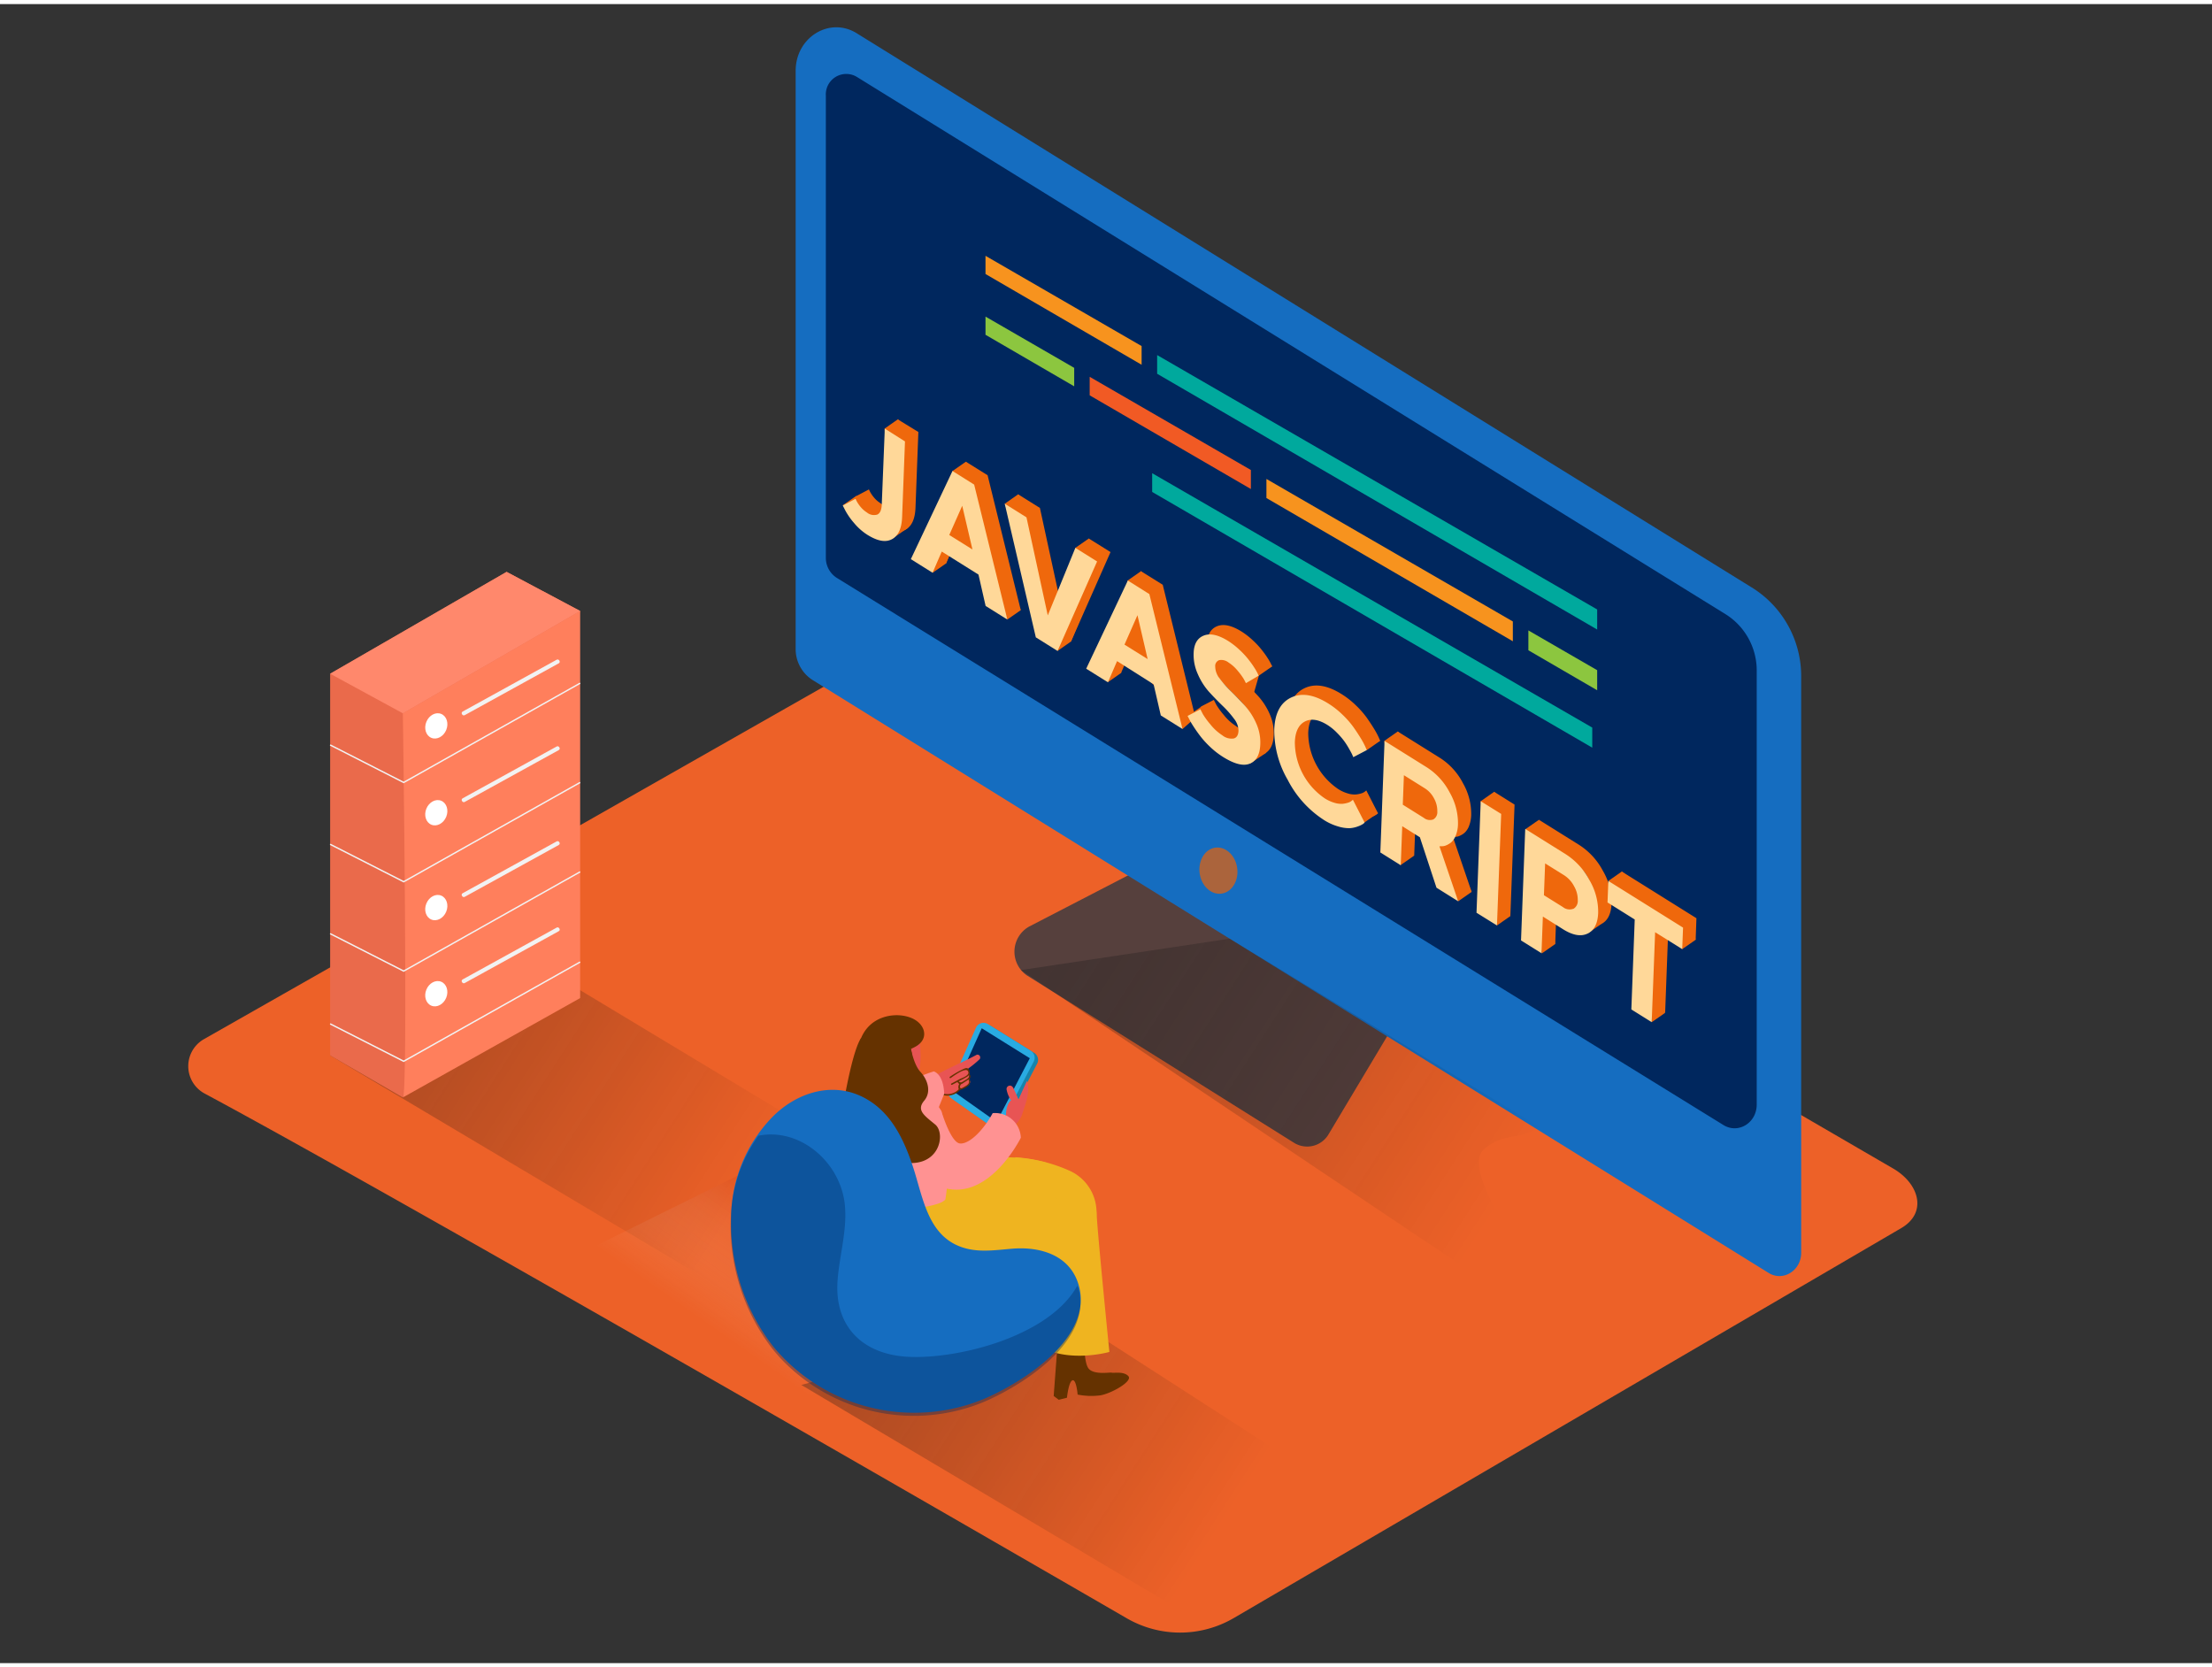 <svg data-name="Layer 2" xmlns="http://www.w3.org/2000/svg" xmlns:xlink="http://www.w3.org/1999/xlink" viewBox="0 0 400 300" width="406" height="306" class="illustration styles_illustrationTablet__1DWOa"><rect x="0" y="0" width="400" height="300" fill="#333333" stroke="none"/><defs><linearGradient id="b" x1="133.07" y1="242.32" x2="148.64" y2="220.17" gradientUnits="userSpaceOnUse"><stop offset="0" stop-color="#fff" stop-opacity="0"/><stop offset="1" stop-color="#d43500"/></linearGradient><linearGradient id="a" x1="120.51" y1="216.75" x2="186.39" y2="174.35" gradientTransform="matrix(-1 0 0 1 255.36 0)" gradientUnits="userSpaceOnUse"><stop offset="0" stop-opacity="0"/><stop offset=".99" stop-color="#1a1a1a"/></linearGradient><linearGradient id="c" x1="35.3" y1="276.33" x2="101.17" y2="233.93" xlink:href="#a"/><linearGradient id="d" x1="-16.53" y1="216.08" x2="64.81" y2="163.72" xlink:href="#a"/></defs><path d="M37 197c34.24 18.38 135 76.52 166.72 94.87a19.25 19.25 0 0019.35 0l120.73-70.53c4.8-2.8 3.26-8.11-1.58-10.85l-168.5-97.9a5.77 5.77 0 00-5.69 0L36.86 187.18A5.62 5.62 0 0037 197z" fill="#ed6128"/><path d="M206.43 156.29l-20.33 10.52a5.21 5.21 0 00-.33 8.88L234 205.91a4.49 4.49 0 006.3-1.63l11.7-19.57" fill="#56403d"/><path d="M317.06 105.67L154.88 5.25c-4.88-3-11 .76-11 6.81v104.47a6.64 6.64 0 003 5.66l172.94 107.25c2.62 1.62 5.89-.41 5.89-3.65v-104a18.85 18.85 0 00-8.65-16.12z" fill="#156dc0"/><path d="M154.9 13.14l157.24 97.25a12 12 0 015.53 10.27V199c0 3.29-3.31 5.35-6 3.71l-160.33-98.94a4.29 4.29 0 01-2-3.66V16.58a3.7 3.7 0 015.56-3.44z" fill="#00275e"/><path d="M223.69 156c.41 2.28-.76 4.44-2.62 4.82s-3.69-1.15-4.1-3.43.76-4.44 2.62-4.82 3.69 1.18 4.1 3.43z" fill="#ab643c"/><path fill="#ef680c" d="M159.95 76.77l2.43-1.7 2.77 3.78-.44 5.59-.53 10.28-2.9 2-4.78-3.99-4.11-2.1 2.43-1.69 4.31 1.75 1.82.97"/><path d="M166.07 77.38l-.52 13.69c-.08 2.05-.69 3.38-1.85 4s-2.63.32-4.43-.8a10.27 10.27 0 01-2.42-2.15 12.08 12.08 0 01-1.56-2.23l-.47-.91 2.31-1.22q.07.16.22.46a6.28 6.28 0 00.69 1 4.7 4.7 0 001.13 1 2 2 0 001.92.38c.48-.25.74-.84.78-1.79l.52-13.69zM178.59 85.2l6 24.4-3.93-2.46-1.29-5.67-6.63-4.14-1.66 3.83-3.93-2.46 7.53-15.94zm-4.5 9.14l4.19 2.66-1.84-8-2.35 5.31" fill="#ef680c"/><g style="isolation:isolate" fill="#ef680c"><path d="M200.82 99.09l-7.15 16.18-3.94-2.46-5.62-24.16 3.94 2.46 3.85 17.74 4.99-12.21 3.93 2.45zM210.26 105l6 24.4-3.93-2.46-1.33-5.68-6.63-4.14-1.65 3.83-3.93-2.46 7.53-15.94zm-4.49 9.14l4.18 2.61-1.84-7.93-2.35 5.32"/></g><path d="M224.53 113.47a13.49 13.49 0 012 1.56 15 15 0 011.59 1.69c.41.52.77 1 1.07 1.48a9.48 9.48 0 01.65 1.12l.2.42-2.31 1.36c-.09-.19-.22-.44-.38-.74a11.37 11.37 0 00-1.06-1.45 7 7 0 00-1.69-1.54 2.09 2.09 0 00-1.72-.43 1.11 1.11 0 00-.7 1.14 3.49 3.49 0 00.81 2.17 19 19 0 002.07 2.35q1.22 1.2 2.46 2.54a12 12 0 012.06 3.19 8.43 8.43 0 01.75 3.83c-.07 1.86-.71 3-1.9 3.49s-2.82.05-4.85-1.22a14.79 14.79 0 01-2.31-1.8 16.73 16.73 0 01-1.82-2q-.71-.94-1.24-1.77a12.59 12.59 0 01-.76-1.32l-.27-.52 2.32-1.2c.11.22.26.51.45.88a13.6 13.6 0 001.33 1.82 9 9 0 002.18 2 2.63 2.63 0 002.11.57c.52-.17.79-.64.82-1.39a3.54 3.54 0 00-.81-2.17 18.24 18.24 0 00-2.09-2.36q-1.24-1.2-2.46-2.54a11.87 11.87 0 01-2-3.18 8.41 8.41 0 01-.75-3.82q.09-2.45 1.83-3.14t4.42.98zM242.58 124.76a15.09 15.09 0 012.56 2 16.33 16.33 0 012 2.26q.76 1.08 1.35 2.05a14.18 14.18 0 01.83 1.54l.26.6-2.44 1.28-.19-.44c-.08-.19-.26-.53-.53-1a14.49 14.49 0 00-.92-1.46 13.66 13.66 0 00-1.33-1.53 9.39 9.39 0 00-1.7-1.39q-2.41-1.51-4.1-.62t-1.8 3.72a12.34 12.34 0 005.4 10.16 6.75 6.75 0 001.8.82 4.06 4.06 0 001.45.17 5 5 0 001-.21 1.85 1.85 0 00.65-.35l.2-.17 2.12 4.13a1.94 1.94 0 01-.31.26 4.41 4.41 0 01-.91.43 5 5 0 01-1.5.32 6.75 6.75 0 01-2.06-.31 9.82 9.82 0 01-2.61-1.19 18.86 18.86 0 01-6.52-7.24 17.76 17.76 0 01-2.43-9.12q.16-4.35 3-5.74t6.73 1.03zM262.73 150.6l3.39 9.94-3.93-2.46-3-9.12-3.19-2-.27 7.06-3.73-2.31.76-20.17 7.62 4.76a11.88 11.88 0 014.16 4.56 11.19 11.19 0 011.5 5.75 5.91 5.91 0 01-.41 2.06 3.18 3.18 0 01-.83 1.22 3.62 3.62 0 01-.94.55 1.78 1.78 0 01-.8.14zm-1.12-4.86a1.5 1.5 0 00.73-1.43 4.61 4.61 0 00-.59-2.37 4.69 4.69 0 00-1.65-1.82l-3.8-2.38-.2 5.33 3.8 2.38a1.74 1.74 0 001.7.29M273.88 144.75l-.76 20.17-3.69-2.31.76-20.17 3.69 2.31zM289.85 156.72a11.3 11.3 0 011.57 5.92q-.11 2.87-1.92 3.74t-4.47-.81l-3.55-2.22-.25 6.63-3.7-2.31.76-20.17 7.25 4.53a12.47 12.47 0 014.31 4.69zm-2.93 5.2a1.65 1.65 0 00.81-1.58 4.84 4.84 0 00-.66-2.51 5.22 5.22 0 00-1.81-2l-3.43-2.14-.22 5.75 3.39 2.16a1.93 1.93 0 001.87.32M306.77 165.3l-.14 3.9-4.91-3.07-.61 16.28-3.68-2.31.61-16.26-4.92-3.08.15-3.9 13.5 8.44zM172.24 84.44l2.42-1.69 3.2 5.3 1.23 5.32 2.12 10.16 3.38 6.06-2.43 1.7-2.78-6.91-1.79-2.73-5.35-3.44-1.17 2.94-2.43 1.69v-3.6M181.69 90.35l2.42-1.7L187.9 92l1.69 9.59.59 5.83 3.07-1.93 1.21-7.16 2.43-1.69 2.23 4.02-1.14 4.25-4.31 10.36-2.43 1.7M203.91 104.24l2.43-1.7 3.53 4.15.82 5.32 2.44 9.63 2.99 7.43-2.28 2.02-2.1-4.97-6.78-6.55-2.48-1.91.27 3.28-2.43 1.7" fill="#ef680c"/><path fill="#ef680c" d="M227.65 121.43l2.42-1.69-3.27-2.27-2.67-.74-2.35.23-.41 2.12 1.76 3.95 5.53 9.53.32 2.82-2.94 1.96-3.46-4.51-1.65-3.18-3.7-2.61-2.43 1.7 9 6.16M247.13 134.93l2.43-1.7-3.19-2.13-3.93-2.46 1.82 3.86M233.68 136.7l4.31 3.83 6.82 4.21 4.38 1.53-2.43 1.7-4.5-1.5-4.61-2.38-2.51-3.35M250.32 133.24l2.43-1.7 11.28 10.35.41 4.97-2.69 3.84.73 2.07 3.64 7.77-2.43 1.7-4.64-9.63-1.39-3.42-3.47-.93 1.49 5.76-2.43 1.69M267.76 144.14l2.43-1.7 3.35 4.02-1.88 12.1 1.46 6.36-2.42 1.69M275.86 149.19l2.43-1.69 1.94 3.84 4.01 4.04 4.76 4.78.4 4.76.1 1.46-2.43 1.69-4.77-1.63-1.49-.65.41 4.19-2.42 1.69M290.84 158.56l2.43-1.7 12.71 9.51.65 2.83-2.43 1.69M298.68 184.1l2.43-1.69-2.91-3.08"/><path d="M163.65 79.08l-.52 13.69c-.08 2.05-.69 3.38-1.85 4s-2.63.32-4.43-.8a10.27 10.27 0 01-2.42-2.15 12.08 12.08 0 01-1.56-2.23l-.47-.91 2.31-1.22q.07.16.22.46a6.28 6.28 0 00.69 1 4.7 4.7 0 001.13 1 2 2 0 001.92.38c.48-.25.74-.84.78-1.79l.55-13.74zM176.16 86.89l6 24.4-3.93-2.46-1.29-5.67L170.3 99l-1.66 3.83-3.93-2.46 7.53-15.94zm-4.5 9.11l4.19 2.62-1.85-7.9-2.34 5.28" fill="#ffd899"/><g style="isolation:isolate" fill="#ffd899"><path d="M186.35 96.17l3.12 14.37 4.99-12.21 3.93 2.46-7.15 16.18-3.93-2.46-5.62-24.16 3.93 2.46.73 3.36M207.84 106.69l6 24.4-3.93-2.46-1.3-5.63-6.61-4.19-1.65 3.83-3.93-2.46 7.53-15.94zm-4.49 9.14l4.18 2.61-1.84-7.93-2.35 5.32"/></g><path d="M222.1 115.17a13.49 13.49 0 012 1.56 15 15 0 011.59 1.69c.41.52.77 1 1.07 1.48a9.48 9.48 0 01.65 1.12l.2.42-2.31 1.36c-.09-.19-.22-.44-.38-.74a11.37 11.37 0 00-1.06-1.45 7 7 0 00-1.69-1.54 2.09 2.09 0 00-1.72-.43 1.11 1.11 0 00-.7 1.14 3.49 3.49 0 00.81 2.17 19 19 0 002.07 2.35q1.22 1.2 2.46 2.54a12 12 0 012.06 3.19 8.43 8.43 0 01.75 3.83c-.07 1.86-.71 3-1.9 3.49s-2.82.05-4.85-1.22a14.79 14.79 0 01-2.31-1.8 16.73 16.73 0 01-1.82-2q-.71-.94-1.24-1.77a12.59 12.59 0 01-.76-1.32l-.27-.52 2.32-1.2c.11.22.26.51.45.88a13.6 13.6 0 001.33 1.82 9 9 0 002.18 2 2.63 2.63 0 002.11.57c.52-.17.79-.64.82-1.39a3.54 3.54 0 00-.81-2.17 18.24 18.24 0 00-2.09-2.36q-1.24-1.2-2.46-2.54a11.87 11.87 0 01-2-3.18 8.41 8.41 0 01-.75-3.82q.09-2.45 1.83-3.14t4.42.98zM240.16 126.45a15.09 15.09 0 012.56 2 16.33 16.33 0 012 2.26q.76 1.08 1.35 2.05a14.18 14.18 0 01.83 1.54l.26.6-2.44 1.28-.19-.44c-.08-.19-.26-.53-.53-1a14.49 14.49 0 00-.92-1.46 13.66 13.66 0 00-1.33-1.53 9.39 9.39 0 00-1.7-1.39q-2.41-1.51-4.1-.62t-1.8 3.72a12.34 12.34 0 005.4 10.16 6.75 6.75 0 001.8.82 4.06 4.06 0 001.45.17 5 5 0 001-.21 1.85 1.85 0 00.65-.35l.2-.17 2.12 4.13a1.94 1.94 0 01-.31.26 4.41 4.41 0 01-.91.43 5 5 0 01-1.5.32 6.75 6.75 0 01-2.06-.31 9.82 9.82 0 01-2.61-1.19 18.86 18.86 0 01-6.52-7.24 17.76 17.76 0 01-2.43-9.12q.16-4.35 3-5.74t6.73 1.03zM260.3 152.3l3.39 9.94-3.93-2.46-3-9.12-3.19-2-.27 7.06-3.69-2.31.76-20.17 7.62 4.76a11.88 11.88 0 014.16 4.56 11.19 11.19 0 011.5 5.75 5.91 5.91 0 01-.41 2.06 3.18 3.18 0 01-.83 1.22 3.62 3.62 0 01-.94.55 1.78 1.78 0 01-.8.14zm-1.12-4.86a1.5 1.5 0 00.73-1.43 4.61 4.61 0 00-.59-2.37 4.69 4.69 0 00-1.65-1.82l-3.8-2.38-.2 5.33 3.8 2.38a1.74 1.74 0 001.7.29M271.46 146.44l-.76 20.17-3.7-2.3.76-20.17 3.7 2.3zM287.43 158.42a11.3 11.3 0 011.57 5.92q-.11 2.87-1.92 3.74t-4.47-.81L279 165l-.25 6.63-3.7-2.31.76-20.17 7.25 4.53a12.47 12.47 0 014.37 4.74zm-2.93 5.2a1.65 1.65 0 00.81-1.58 4.84 4.84 0 00-.66-2.51 5.22 5.22 0 00-1.81-2l-3.43-2.14-.22 5.75 3.43 2.14a1.93 1.93 0 001.87.32M304.35 167l-.15 3.89-4.9-3.06-.62 16.27-3.68-2.3.61-16.27-4.92-3.08.15-3.89 13.51 8.44z" fill="#ffd899"/><path fill="#f7931e" d="M206.44 61.84v3.38l-28.23-16.41v-3.29l28.23 16.32z"/><path fill="#00a99d" d="M209.25 63.47l79.57 46v3.63l-79.57-46.25v-3.38z"/><path fill="#8cc63f" d="M276.38 113.26l12.44 7.19v3.63l-12.44-7.23v-3.59z"/><path fill="#f7931e" d="M273.57 111.64v3.58l-44.56-25.9v-3.45l44.56 25.77z"/><path fill="#f15a24" d="M226.2 84.25v3.44l-29.15-16.94V67.4l29.15 16.85z"/><path fill="#8cc63f" d="M194.25 65.78v3.34l-16.04-9.32v-3.29l16.04 9.27z"/><path fill="#00a99d" d="M208.35 84.83l79.58 46v3.63l-79.58-46.24v-3.39z"/><path opacity=".32" fill="url(#b)" d="M189.58 224.54l-45.67 28.86-45.66-24.15 52.26-25.89"/><path opacity=".32" fill="url(#a)" d="M59.7 190.11l78.18 46.48 28.8-21.08-86.55-52.12"/><path fill="#ea6a4b" d="M104.91 109.74l-13.3-7.07-31.91 18.42v69.02l13.15 7.6"/><path d="M72.85 197.71c1-.08 0-69.46 0-69.46l32.06-18.51v70z" fill="#ff7f5c"/><path fill="none" stroke="#f2f2f2" stroke-miterlimit="10" stroke-width=".25" d="M104.91 122.8L73 140.75l-13.3-6.78M104.91 140.75L73 158.7l-13.3-6.77M104.91 156.91L73 174.86l-13.3-6.77M104.91 173.22L73 191.17l-13.3-6.77"/><path fill="#ff886c" d="M72.85 128.25l-13.15-7.16 31.91-18.42 13.3 7.07-32.06 18.51z"/><ellipse cx="78.9" cy="130.54" rx="2.34" ry="1.94" transform="rotate(-67.72 78.886 130.533)" fill="#fff"/><path d="M100.66 118.56l-17 9.37c-.42.23 0 .88.38.65l17-9.37c.42-.23 0-.88-.38-.65z" fill="#f2f2f2"/><ellipse cx="78.9" cy="146.24" rx="2.34" ry="1.94" transform="rotate(-67.72 78.887 146.236)" fill="#fff"/><path d="M100.66 134.25l-17 9.37c-.42.23 0 .88.38.65l17-9.37c.42-.23 0-.88-.38-.65z" fill="#f2f2f2"/><ellipse cx="78.9" cy="163.39" rx="2.34" ry="1.94" transform="rotate(-67.72 78.888 163.387)" fill="#fff"/><path d="M100.66 151.41l-17 9.37c-.42.23 0 .88.38.65l17-9.37c.42-.23 0-.88-.38-.65z" fill="#f2f2f2"/><ellipse cx="78.9" cy="178.96" rx="2.34" ry="1.94" transform="rotate(-67.72 78.89 178.96)" fill="#fff"/><path d="M100.66 167l-17 9.37c-.42.23 0 .88.38.65l17-9.37c.42-.23 0-.88-.38-.65z" fill="#f2f2f2"/><path d="M227.88 276.19a110 110 0 0111.74-9l-47.48-30.61-47.23 13.12 66.15 39.3c5.67-4.16 11.38-8.32 16.82-12.81z" opacity=".32" fill="url(#c)"/><path d="M268.44 207c3.75-3.09 5.79-1.34 10-3.93L222.35 169l-37.75 5.68 91.26 61.18c5.67-4.23-12.86-24.37-7.42-28.86z" opacity=".32" fill="url(#d)"/><path d="M179 243.08l-.91-.69.81-10.83 4.77.17s-.24 4.63.78 5.76 3.88.58 4.15.69 2.18-.3 3 .63-3.1 3.15-5.09 3.47a12.7 12.7 0 01-4.09-.14s-.23-2.8-.93-2.58-1 3.15-1 3.15z" fill="#9c4100"/><path d="M177.07 209c-.39 11.33-.81 26.1-.81 26.1s2.59 3.52 9.61 2c.75-.16 2.43-18.22 3.25-27.62a27 27 0 00-12.05-.48z" fill="#efb420"/><path d="M191.45 252.38l-.91-.69.81-10.83 4.77.17s-.24 4.63.78 5.76 3.88.58 4.15.69 2.18-.3 3 .63-3.1 3.15-5.09 3.47a12.7 12.7 0 01-4.09-.14s-.23-2.8-.93-2.58-1 3.15-1 3.15z" fill="#653200"/><path d="M193.5 211a28.4 28.4 0 00-9.93-2.47c.58 4.24 1.12 7.18 1.21 7.4.23.54 4.59 27.46 4.59 27.46 5.15 2.08 11.24.34 11.24.34s-2.1-21-2.27-24.51q0-.57-.06-1.13a8.26 8.26 0 00-4.78-7.09z" fill="#efb420"/><path d="M161.84 217.29s8.73-7.9 15.23-8.32 15.76 6.32 15 10.24-13.17 12.34-13.17 12.34" fill="#efb420"/><path d="M179.68 203.19l-7-4.91a1.48 1.48 0 01-.49-1.81l4.93-11a1.48 1.48 0 012.13-.65l7.77 4.84a1.48 1.48 0 01.53 1.94l-5.74 11a1.48 1.48 0 01-2.13.59z" fill="#1784aa"/><path d="M179.06 202.81l-7-4.91a1.48 1.48 0 01-.49-1.81l4.93-11a1.48 1.48 0 012.13-.65l7.77 4.84a1.48 1.48 0 01.53 1.94l-5.74 11a1.48 1.48 0 01-2.13.59z" fill="#29abe2"/><path fill="#00275e" d="M180.22 202.14l-7.82-5.53 5.13-11.41 8.69 5.42-6 11.52z"/><path d="M176.6 190c-2.59 1.42-6.64 3-9.36 4.91-.44.3-1.09 1.34-.66 1.19-.18.21 1.6.91 1.43 1.14-.06.08 1.15-.59 1.22-.56a4.66 4.66 0 003.34.4l.45-.33.11-.07a.26.26 0 01.08-.08h.07a.27.27 0 01.1-.16c.6-.47 1.91-.72 2.05-1.51a1.63 1.63 0 00-.19-.6.23.23 0 010-.31 1.82 1.82 0 00-.27-1.38l.15-.18a17.51 17.51 0 002-1.64.41.41 0 00.13-.25.38.38 0 000-.08.49.49 0 00-.65-.49z" fill="#e85454"/><path d="M175.28 192.84c-.19-.5-.48-.52-.93-.33a15.59 15.59 0 00-2.58 1.47c-.14.09 0 .31.14.22.51-.35 2.69-2 3.13-1.25s-1 1.2-1.43 1.41l-1.58.84c-.15.08 0 .3.14.22l1-.52a.13.13 0 000 .08 1.53 1.53 0 00.3.3 1 1 0 00-.11.9v.06a2.81 2.81 0 01-3.44.5c-.13-.1-.31.09-.18.19a3 3 0 003.86-.59 1.4 1.4 0 00.46-.15 3 3 0 001.22-.8 1 1 0 000-1 .64.64 0 000-.92 1 1 0 000-.63zm-.11 2.32a1.63 1.63 0 01-.66.54c-.17.1-.57.38-.74.34-.33-.08-.13-.52 0-.71a1.8 1.8 0 00.51-.3l.63-.4.21-.16a.79.79 0 01.05.7zm-.8-.48c-.36.22-.65.5-1 .11.5-.26 1-.52 1.48-.81a1.2 1.2 0 00.37-.33c.28.45-.59.87-.85 1.04z" fill="#653200"/><path d="M168.86 193s1.75.39 1.88 4.06l-1.31 3.25-7.11-3.69s1.68-2.14 6.54-3.62z" fill="#ff9292"/><path d="M185.71 194.71c-.53 1.17-1.06 2.23-1.5 3.43-.33-.79-.63-1.44-1-2.2a.58.58 0 00-.06-.07.61.61 0 00-1.13.38 5 5 0 00.83 2 .63.63 0 00-.16.12c-1 1.14-.78 2.88-.66 4.28a.54.54 0 00.81.43.55.55 0 00.28-.07 4.6 4.6 0 001.85-2.67c.6-1.77 1.34-3.74.74-5.63z" fill="#e85454"/><path d="M159.17 194.63l2.57-.76c.64.09 6.2 2.36 8.51 6.32a24.74 24.74 0 01.57 3.67c.21 1.65.38 3.3.46 5a36.15 36.15 0 01-.08 5.42c-.08.77-.13 1.16-.26 1.92a3.42 3.42 0 01-1 .61c-7.71 2.68-13.37-1.66-13.6-2.28s-.6-9.52-.78-14.81a5.09 5.09 0 013.61-5.09z" fill="#ff9292"/><path d="M166 185.46s1.73 8.71-1.48 9.65-7-2.69-7.26-4.48 4.21-8.07 8.74-5.17z" fill="#e85454"/><path d="M164.73 188.95c.1-.15 1.94-.63 2.33-2.19s-1-3.59-4.23-3.89-8.6 1.46-7.77 9.91 9.34 4.82 9.89 2.12a16.18 16.18 0 00-.22-5.95z" fill="#653200"/><path d="M164.73 188.95s.54 2.89 1.71 4.13 2.12 3.5.68 5.22 0 2.66 2 4.31.78 8.35-6.54 6.71a19.69 19.69 0 01-10.77-6.06s1.88-13.16 3.87-16.25" fill="#653200"/><path d="M170.27 200.31s1.66 5.55 3.31 5.72 4.17-2.28 5.93-5.48a4.65 4.65 0 015.09 4.45s-5.83 11.82-14.33 8.93" fill="#ff9292"/><path d="M139.73 242.63a36.22 36.22 0 01-7.52-23.2 26.43 26.43 0 017.39-18.11c4.31-4.42 10.82-6.6 16.59-3.6 4.79 2.49 7.11 7.26 8.78 12.15 2 5.85 2.68 13.36 9.81 15.17 2.77.7 5.67.22 8.52 0 5-.34 10.21 1.27 11.75 6.57 2.77 9.48-10 17.57-17.15 20.63a33.11 33.11 0 01-36.71-7.94q-.76-.79-1.46-1.67z" fill="#156dc0"/><path d="M194.81 231.76c-5.07 9.17-21.58 13.31-30.58 12.85-8.17-.42-13.33-5.41-12.78-13.68.31-4.54 1.75-9.07 1.34-13.64-.69-7.79-8.09-14.18-15.64-12.66a26.65 26.65 0 00-5 15.33 36.22 36.22 0 007.52 23.2q.7.87 1.46 1.7a33.11 33.11 0 0036.71 7.94c7.17-3.06 19.92-11.15 17.15-20.63-.08-.17-.13-.27-.18-.41z" fill="#00275e" opacity=".36"/></svg>